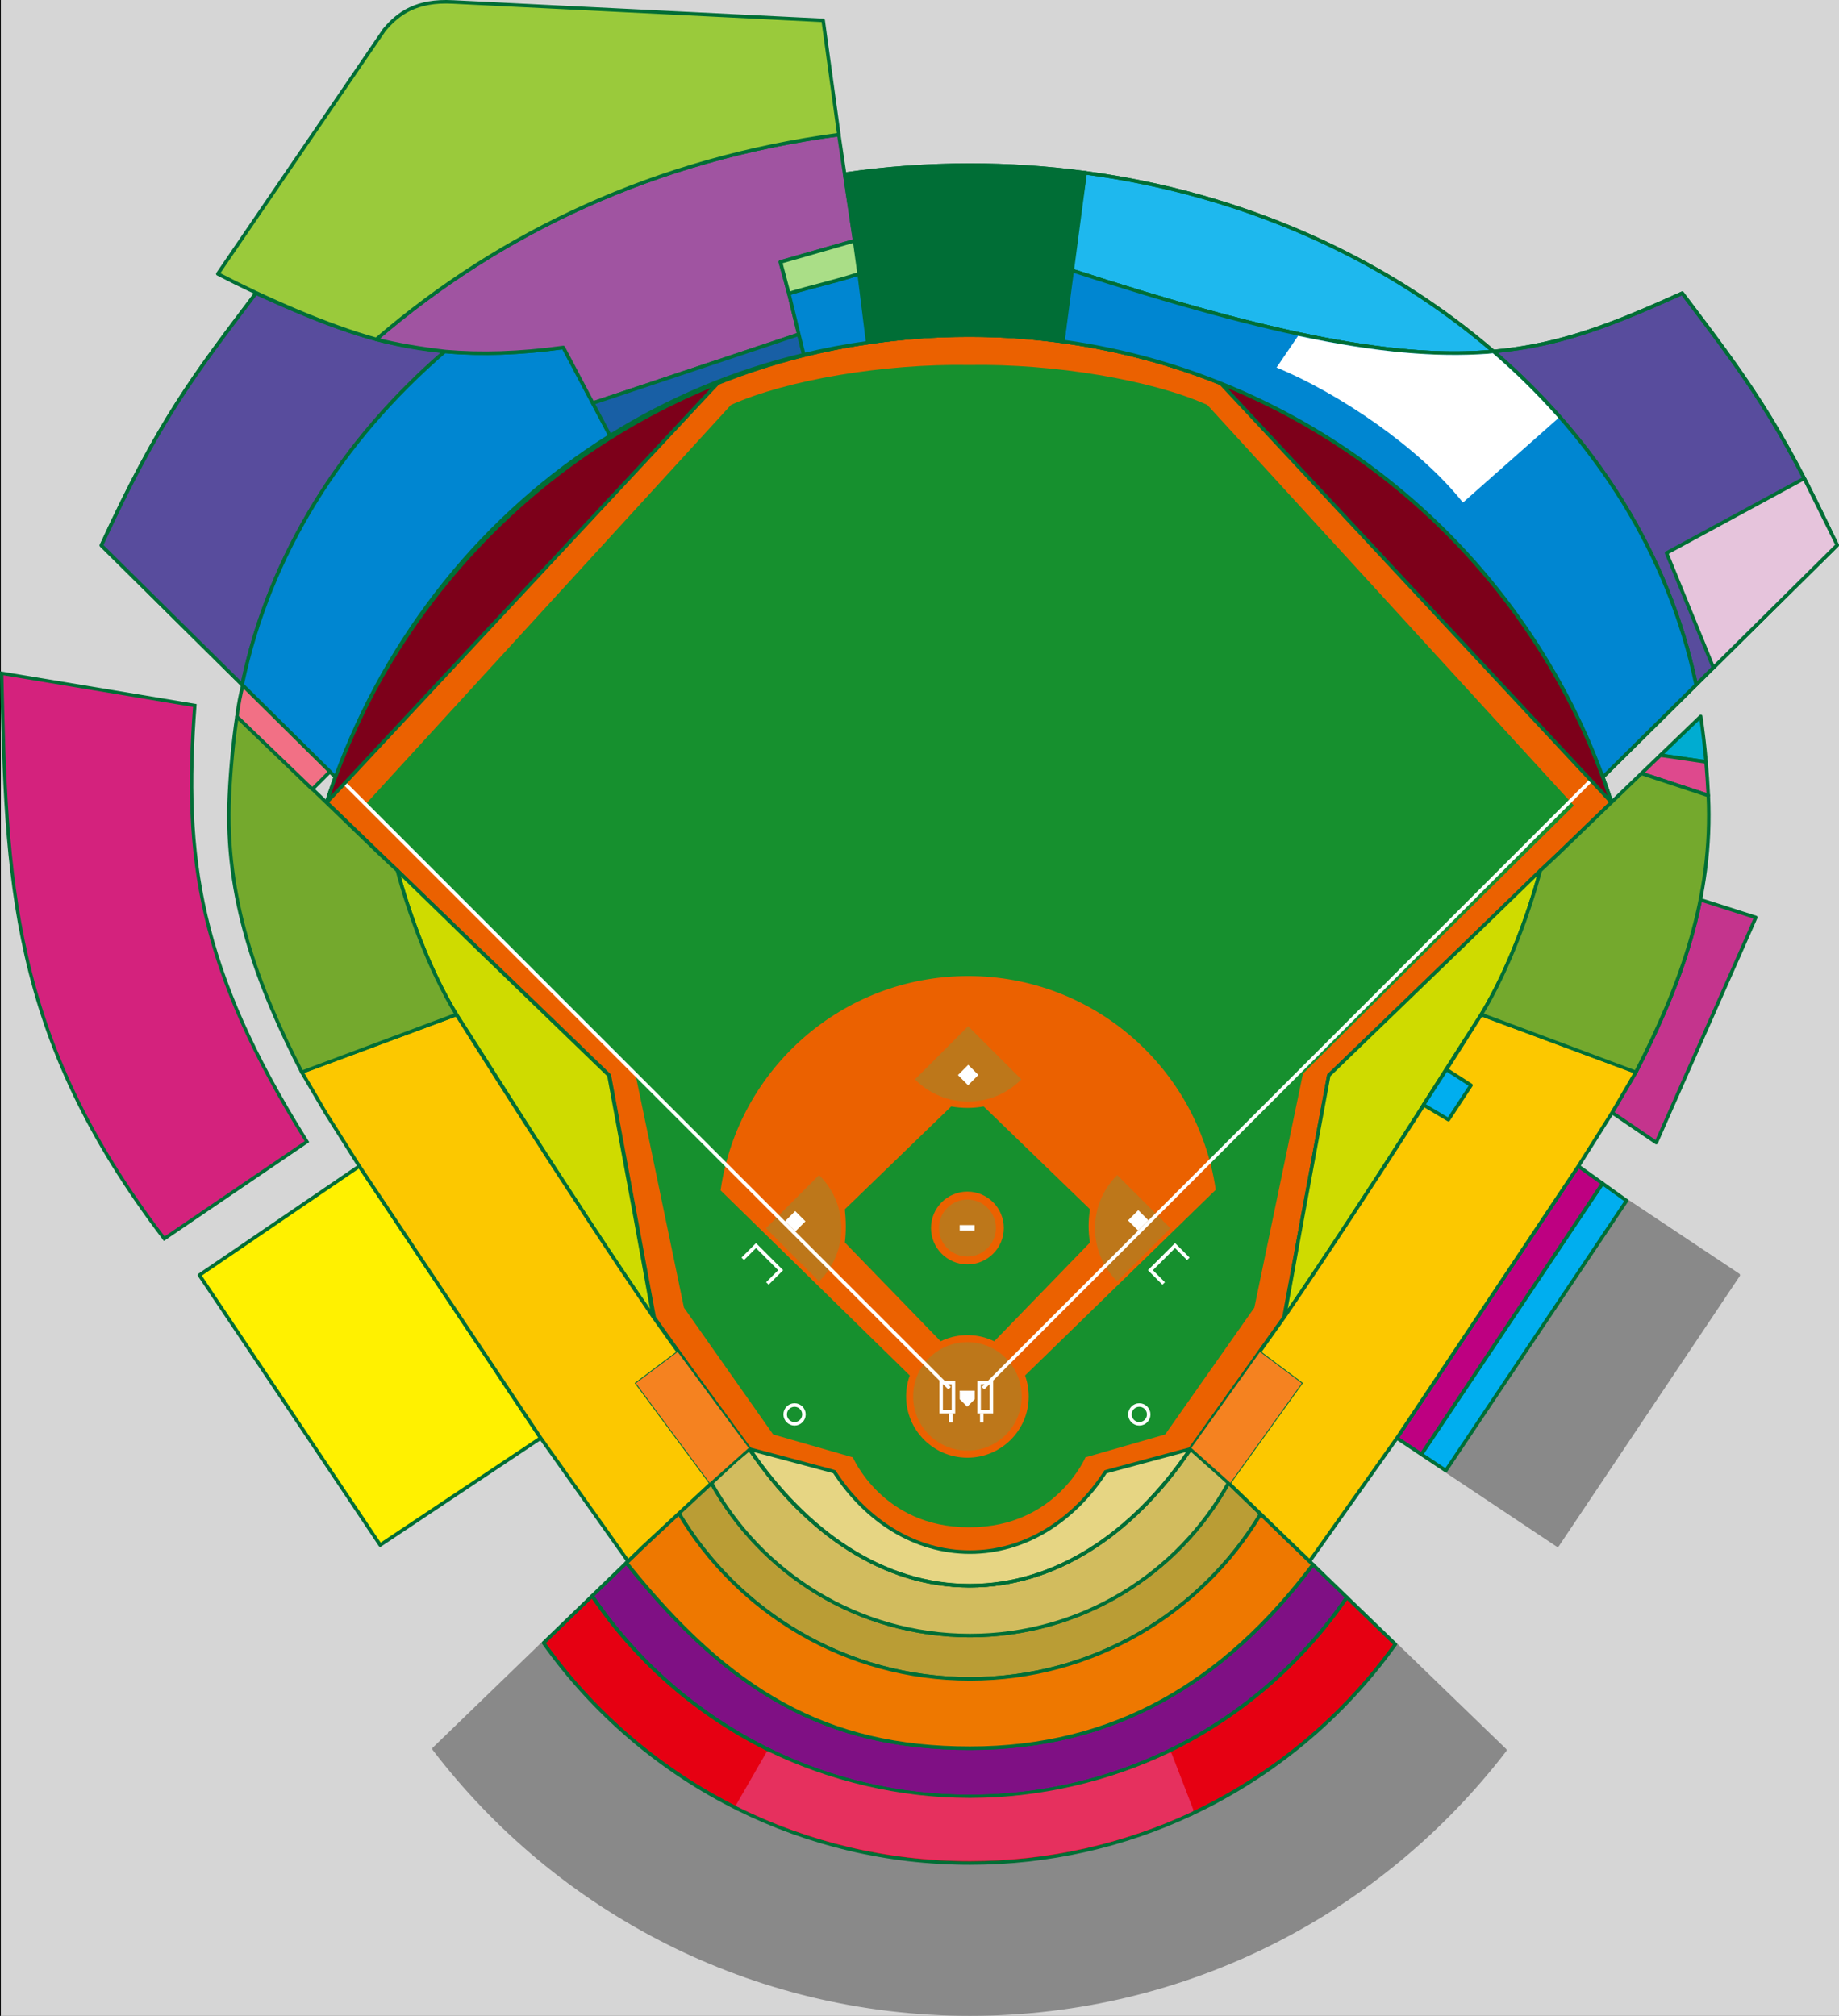<?xml version="1.0" encoding="UTF-8" standalone="no"?>
<!-- Created with Inkscape (http://www.inkscape.org/) -->

<svg
   xmlns:dc="http://purl.org/dc/elements/1.1/"
   xmlns:cc="http://creativecommons.org/ns#"
   xmlns:rdf="http://www.w3.org/1999/02/22-rdf-syntax-ns#"
   xmlns:svg="http://www.w3.org/2000/svg"
   xmlns="http://www.w3.org/2000/svg"
   xmlns:sodipodi="http://sodipodi.sourceforge.net/DTD/sodipodi-0.dtd"
   xmlns:inkscape="http://www.inkscape.org/namespaces/inkscape"
   width="100%"
   height="100%"
   viewBox="0 0 2092.492 2294.029"
   id="svg73974"
   version="1.1"
   inkscape:version="0.92.0 r15299"
   sodipodi:docname="for_thumbnail_all.svg"
   inkscape:export-filename="C:\Users\nayuta.nayuta\Desktop\20160520_abe\03.チケットスター\10.カートリニューアル\01.screens\hall\for_thumbnail_all.png"
   inkscape:export-xdpi="18.35"
   inkscape:export-ydpi="18.35">
  <rect x="0" y="0" width="2092.492" height="2294.029" fill="#333333" stroke="none"/>
  <title
     id="title74007">rakuten-kobo-stadium-2016-all</title>
  <defs
     id="defs73976" />
  <sodipodi:namedview
     id="base"
     pagecolor="#ffffff"
     bordercolor="#666666"
     borderopacity="1.0"
     inkscape:pageopacity="0.0"
     inkscape:pageshadow="2"
     inkscape:zoom="0.16284207"
     inkscape:cx="-645.98147"
     inkscape:cy="1617.273"
     inkscape:document-units="px"
     inkscape:current-layer="layer2"
     showgrid="false"
     fit-margin-top="0"
     fit-margin-left="0"
     fit-margin-right="0"
     fit-margin-bottom="0"
     inkscape:window-width="1920"
     inkscape:window-height="1017"
     inkscape:window-x="-8"
     inkscape:window-y="-8"
     inkscape:window-maximized="1"
     showguides="true"
     inkscape:guide-bbox="true">
    <sodipodi:guide
       position="0,1200"
       orientation="1,0"
       id="guide4796"
       inkscape:locked="false" />
    <inkscape:grid
       type="xygrid"
       id="grid4798" />
    <sodipodi:guide
       position="1086.943,2296.704"
       orientation="0,1"
       id="guide4800"
       inkscape:locked="false" />
    <sodipodi:guide
       position="2097.124,1829.994"
       orientation="1,0"
       id="guide4802"
       inkscape:locked="false" />
    <sodipodi:guide
       position="1710.246,-3.07"
       orientation="0,1"
       id="guide4804"
       inkscape:locked="false" />
  </sodipodi:namedview>
  <g
     inkscape:groupmode="layer"
     id="layer2"
     inkscape:label="レイヤー"
     style="display:inline"
     transform="translate(-22.016,322.127)">
    <rect
       style="opacity:1;fill:#ffffff;fill-opacity:0.8;stroke:#000000;stroke-width:1.826;stroke-linejoin:round;stroke-miterlimit:4;stroke-dasharray:none;stroke-dashoffset:0;stroke-opacity:1"
       id="rect4794"
       width="2097.124"
       height="2299.774"
       x="22.016"
       y="-324.801" />
    <g
       style="display:inline"
       id="g4540"
       transform="translate(70.621,1812.702)">
      <path
         sodipodi:nodetypes="ccccccccccsccccccccccccccccccsccccccccccc"
         inkscape:connector-curvature="0"
         d="m 1055.048,-368.504 c 62.516,0 118.224,-35.695 154.273,-91.35 l 1.437,-0.426 95.147,-25.598 3.255,-4.884 103.124,-144.6 51.06,-275.721 315.571,-304.844 6.057,-5.814 -444.653,-476.882 c 0,0 -3.778,-1.506 -5.672,-2.249 -86.629,-33.944 -182.01,-52.58 -280.672,-52.58 v 36 c 96.996,-1.707 207.542,17.15 269.968,45.084 l 415.5,454.177 -307.339,304.244 -55.353,266.438 -100.806,143.354 -90.879,26.107 c 0,0 -33.304,79.216 -130.02,79.216 h -1.821 c -96.716,0 -130.02,-79.216 -130.02,-79.216 l -90.879,-26.107 -100.806,-143.354 -55.353,-266.438 -307.339,-304.244 415.5,-454.177 c 62.426,-27.934 172.794,-46.791 269.79,-45.084 v -36 c -98.662,0 -193.865,18.636 -280.494,52.58 -1.894,0.742 -5.672,2.249 -5.672,2.249 l -444.653,476.882 6.057,5.814 315.571,304.844 51.06,275.721 103.124,144.6 3.255,4.884 95.147,25.598 1.437,0.426 c 36.05,55.655 91.757,91.35 154.273,91.35 z"
         style="display:inline;fill:#eb6100;fill-opacity:1;stroke:none"
         id="path75195-0-9-8" />
      <path
         sodipodi:nodetypes="cccccccccccccccc"
         inkscape:connector-curvature="0"
         d="m 1053.976,-1717.45 c 96.996,-1.707 207.542,17.15 269.968,45.084 l 415.5,454.177 -307.339,304.244 -55.353,266.438 -100.806,143.354 -90.879,26.107 c 0,0 -33.304,79.216 -130.02,79.216 h -1.821 c -96.716,0 -130.02,-79.216 -130.02,-79.216 l -90.879,-26.107 -100.806,-143.354 -55.353,-266.438 -307.339,-304.244 415.5,-454.177 c 62.426,-27.934 172.794,-46.791 269.79,-45.084"
         style="display:inline;fill:#16902e;fill-opacity:1;stroke:#16902e;stroke-width:4;stroke-miterlimit:4;stroke-dasharray:none;stroke-opacity:1"
         id="path75195-0-9-8-8" />
      <circle
         transform="matrix(0.242,0,0,0.242,761.729,-1011.814)"
         id="path4286-5"
         style="color:#000000;display:inline;overflow:visible;visibility:visible;fill:#bd771a;fill-opacity:1;stroke:#eb6100;stroke-width:37.227;stroke-miterlimit:4;stroke-dasharray:none;stroke-opacity:1;marker:none;enable-background:accumulate"
         cx="1200.061"
         cy="1134.117"
         r="152.533" />
      <circle
         transform="matrix(0.431,0,0,0.431,534.936,-1034.491)"
         id="path4286-5-7"
         style="color:#000000;display:inline;overflow:visible;visibility:visible;fill:#bd771a;fill-opacity:1;stroke:#eb6100;stroke-width:18.567;stroke-miterlimit:4;stroke-dasharray:none;stroke-opacity:1;marker:none;enable-background:accumulate"
         cx="1200.061"
         cy="1134.117"
         r="152.533" />
      <path
         sodipodi:nodetypes="cccccccccccscc"
         inkscape:connector-curvature="0"
         id="path4286-6"
         d="m 987.525,-571.424 33.461,-34.85 -110.361,-113.868 c 1.704,-13.541 1.397,-25.764 0,-39.286 l 122.411,-118.393 c 13.473,2.381 25.314,2.322 38.304,0 l 122.411,118.393 c -2.236,13.447 -2.281,26.317 0,39.286 l -110.362,113.868 33.461,34.85 215.75,-210.162 c -20.35,-136.118 -137.753,-240.512 -279.539,-240.512 -142.014,0 -259.567,104.73 -279.637,241.169 z"
         style="color:#000000;display:inline;overflow:visible;visibility:visible;fill:#eb6100;fill-opacity:1;stroke:#eb6100;stroke-width:4;stroke-miterlimit:4;stroke-dasharray:none;stroke-opacity:1;marker:none;enable-background:accumulate" />
      <path
         sodipodi:nodetypes="cccc"
         inkscape:connector-curvature="0"
         id="path4286-5-7-1"
         d="m 1282.227,-737.089 -59.587,59.587 c -32.909,-32.909 -32.909,-86.264 -10e-5,-119.173 z"
         style="color:#000000;display:inline;overflow:visible;visibility:visible;fill:#bd771a;fill-opacity:1;stroke:#bd771a;stroke-width:1.282;stroke-miterlimit:4;stroke-opacity:1;marker:none;enable-background:accumulate" />
      <path
         sodipodi:nodetypes="cccc"
         inkscape:connector-curvature="0"
         id="path4286-5-7-1-8"
         d="m 823.798,-737.089 59.587,59.587 c 32.909,-32.909 32.909,-86.264 10e-5,-119.173 z"
         style="color:#000000;display:inline;overflow:visible;visibility:visible;fill:#bd771a;fill-opacity:1;stroke:#bd771a;stroke-width:1.282;stroke-miterlimit:4;stroke-opacity:1;marker:none;enable-background:accumulate" />
      <path
         sodipodi:nodetypes="cccc"
         inkscape:connector-curvature="0"
         id="path4286-5-7-1-9"
         d="m 1053.012,-966.101 59.587,59.587 c -32.909,32.909 -86.264,32.909 -119.173,10e-5 z"
         style="color:#000000;display:inline;overflow:visible;visibility:visible;fill:#bd771a;fill-opacity:1;stroke:#bd771a;stroke-width:1.282;stroke-miterlimit:4;stroke-opacity:1;marker:none;enable-background:accumulate" />
      <path
         sodipodi:nodetypes="ccccc"
         inkscape:connector-curvature="0"
         id="path4404"
         d="m 1043.86,-740.173 h 15.989 v 5.082 h -15.989 z"
         style="fill:#ffffff;stroke:#ffffff;stroke-width:1px;stroke-linecap:butt;stroke-linejoin:miter;stroke-opacity:1" />
      <path
         sodipodi:nodetypes="ccccc"
         inkscape:connector-curvature="0"
         id="path4406"
         d="m 1042.097,-911.374 10.982,-10.982 10.848,10.848 -10.982,10.982 z"
         style="fill:#ffffff;stroke:#ffffff;stroke-width:1px;stroke-linecap:butt;stroke-linejoin:miter;stroke-opacity:1" />
      <path
         sodipodi:nodetypes="ccccc"
         inkscape:connector-curvature="0"
         id="path4406-2"
         d="m 1235.59,-745.962 10.982,-10.982 10.848,10.848 -10.982,10.982 z"
         style="display:inline;fill:#ffffff;stroke:#ffffff;stroke-width:1px;stroke-linecap:butt;stroke-linejoin:miter;stroke-opacity:1" />
      <path
         inkscape:connector-curvature="0"
         id="path4426"
         d="m 1069.878,-555.009 690.376,-690.376"
         style="fill:none;stroke:#ffffff;stroke-width:4;stroke-linecap:butt;stroke-linejoin:miter;stroke-miterlimit:4;stroke-dasharray:none;stroke-opacity:1" />
      <path
         inkscape:connector-curvature="0"
         id="path4426-7"
         d="M 1031.878,-555.009 343.451,-1243.436"
         style="display:inline;fill:none;stroke:#ffffff;stroke-width:4;stroke-linecap:butt;stroke-linejoin:miter;stroke-miterlimit:4;stroke-dasharray:none;stroke-opacity:1"
         sodipodi:nodetypes="cc" />
      <path
         sodipodi:nodetypes="ccccc"
         inkscape:connector-curvature="0"
         id="path4406-2-9"
         d="m 856.191,-755.921 10.982,10.982 -10.848,10.848 -10.982,-10.982 z"
         style="display:inline;fill:#ffffff;stroke:#ffffff;stroke-width:1px;stroke-linecap:butt;stroke-linejoin:miter;stroke-opacity:1" />
      <path
         sodipodi:nodetypes="ccccc"
         inkscape:connector-curvature="0"
         id="path4464"
         d="m 1065.458,-561.449 h 14.016 v 33.083 h -14.016 z"
         style="fill:none;stroke:#ffffff;stroke-width:4;stroke-linecap:butt;stroke-linejoin:miter;stroke-miterlimit:4;stroke-dasharray:none;stroke-opacity:1" />
      <path
         sodipodi:nodetypes="cc"
         inkscape:connector-curvature="0"
         id="path4466"
         d="m 1068.489,-526.693 v 10.701"
         style="fill:none;stroke:#ffffff;stroke-width:4;stroke-linecap:butt;stroke-linejoin:miter;stroke-miterlimit:4;stroke-dasharray:none;stroke-opacity:1" />
      <path
         sodipodi:nodetypes="ccccc"
         inkscape:connector-curvature="0"
         id="path4464-5"
         d="m 1036.278,-561.449 h -14.016 v 33.083 h 14.016 z"
         style="display:inline;fill:none;stroke:#ffffff;stroke-width:4;stroke-linecap:butt;stroke-linejoin:miter;stroke-miterlimit:4;stroke-dasharray:none;stroke-opacity:1" />
      <path
         sodipodi:nodetypes="cc"
         inkscape:connector-curvature="0"
         id="path4466-4"
         d="m 1033.247,-526.693 v 10.701"
         style="display:inline;fill:none;stroke:#ffffff;stroke-width:4;stroke-linecap:butt;stroke-linejoin:miter;stroke-miterlimit:4;stroke-dasharray:none;stroke-opacity:1" />
      <path
         sodipodi:nodetypes="cccccc"
         inkscape:connector-curvature="0"
         id="path4489"
         d="m 1043.839,-551.75 v 8.996 l 8.103,8.103 8.103,-8.103 v -8.996 z"
         style="fill:#ffffff;stroke:#ffffff;stroke-width:1px;stroke-linecap:butt;stroke-linejoin:miter;stroke-opacity:1" />
      <path
         sodipodi:nodetypes="cccc"
         inkscape:connector-curvature="0"
         id="path4491"
         d="m 1303.497,-702.286 -15.089,-15.089 -28.036,28.036 15.089,15.089"
         style="fill:none;stroke:#ffffff;stroke-width:4;stroke-linecap:butt;stroke-linejoin:miter;stroke-miterlimit:4;stroke-dasharray:none;stroke-opacity:1" />
      <path
         sodipodi:nodetypes="cccc"
         inkscape:connector-curvature="0"
         id="path4491-2"
         d="m 796.534,-702.286 15.089,-15.089 28.036,28.036 -15.089,15.089"
         style="display:inline;fill:none;stroke:#ffffff;stroke-width:4;stroke-linecap:butt;stroke-linejoin:miter;stroke-miterlimit:4;stroke-dasharray:none;stroke-opacity:1" />
      <circle
         transform="matrix(0.872,0,0,0.872,169.916,-1811.115)"
         id="path4520"
         style="color:#000000;display:inline;overflow:visible;visibility:visible;fill:none;stroke:#ffffff;stroke-width:4.587;stroke-linecap:round;stroke-linejoin:miter;stroke-miterlimit:4;stroke-dasharray:none;stroke-dashoffset:0;stroke-opacity:1;marker:none;enable-background:accumulate"
         cx="1236.048"
         cy="1474.664"
         r="12.248" />
      <circle
         transform="matrix(0.872,0,0,0.872,-222.363,-1811.115)"
         id="path4520-3"
         style="color:#000000;display:inline;overflow:visible;visibility:visible;fill:none;stroke:#ffffff;stroke-width:4.587;stroke-linecap:round;stroke-linejoin:miter;stroke-miterlimit:4;stroke-dasharray:none;stroke-dashoffset:0;stroke-opacity:1;marker:none;enable-background:accumulate"
         cx="1236.048"
         cy="1474.664"
         r="12.248" />
    </g>
    <path
       style="color:#000000;display:inline;overflow:visible;visibility:visible;fill:#7f1084;fill-opacity:1;stroke:#006e36;stroke-width:4;stroke-linecap:round;stroke-linejoin:round;stroke-miterlimit:4;stroke-dashoffset:0;stroke-opacity:1;marker:none;enable-background:accumulate"
       d="m 734.726,1456.362 c 0.481,0.601 0.962,1.201 1.443,1.8 116.554,145.129 225.855,209.179 389.499,209.179 164.31,0 289.267,-74.543 390.31,-208.935 l 38.582,37.305 c -93.478,136.799 -250.7,226.584 -428.892,226.584 -178.875,0 -336.619,-90.475 -429.964,-228.16 z"
       id="path75467"
       inkscape:connector-curvature="0"
       sodipodi:nodetypes="cssccscc" />
    <path
       inkscape:connector-curvature="0"
       style="color:#000000;display:inline;overflow:visible;visibility:visible;fill:#ba9d35;fill-opacity:1;stroke:#006e36;stroke-width:4;stroke-linecap:round;stroke-linejoin:round;stroke-miterlimit:4;stroke-dashoffset:0;stroke-opacity:1;marker:none;enable-background:accumulate"
       d="m 793.912,1399.133 c 67.067,113.317 190.538,189.303 331.757,189.303 140.538,0 263.5,-75.256 330.784,-187.668 l -36.557,-35.355 c -57.219,103.567 -167.532,173.707 -294.227,173.707 -127.391,0 -238.219,-70.912 -295.165,-175.416 z"
       id="path74969-2"
       sodipodi:nodetypes="csccscc" />
    <path
       style="display:inline;fill:#d2bc5e;fill-opacity:1;stroke:#006e36;stroke-width:4;stroke-linecap:butt;stroke-linejoin:miter;stroke-miterlimit:4;stroke-dasharray:none;stroke-opacity:1"
       d="m 874.874,1326.925 c 64.906,96.231 153.335,155.45 250.794,155.45 96.716,0 184.54,-58.32 249.306,-153.257 0.427,-0.626 0.964,-1.423 1.523,-2.255 l 0.029,-0.038 43.369,38.587 c -57.219,103.567 -167.532,173.707 -294.227,173.707 -127.391,0 -238.219,-70.912 -295.165,-175.416 z"
       id="path75195-5"
       inkscape:connector-curvature="0"
       sodipodi:nodetypes="csscccscc" />
    <path
       style="color:#000000;display:inline;overflow:visible;visibility:visible;fill:#898989;fill-opacity:1;stroke:#898989;stroke-width:4;stroke-linecap:round;stroke-linejoin:round;stroke-miterlimit:4;stroke-dashoffset:0;stroke-opacity:1;marker:none;enable-background:accumulate"
       d="m 515.913,1668.057 c 140.085,183.471 361.096,301.846 609.756,301.846 247.988,0 468.477,-117.737 608.619,-300.362 l -124.582,-120.528 c -107.904,150.766 -284.497,249.019 -484.038,249.019 -200.225,0 -377.344,-98.928 -485.145,-250.572 z"
       id="path74927"
       inkscape:connector-curvature="0"
       sodipodi:nodetypes="csccscc" />
    <path
       style="color:#000000;display:inline;overflow:visible;visibility:visible;fill:#ee7800;fill-opacity:1;stroke:#006e36;stroke-width:4;stroke-linecap:round;stroke-linejoin:round;stroke-miterlimit:4;stroke-dashoffset:0;stroke-opacity:1;marker:none;enable-background:accumulate"
       d="m 793.912,1399.133 c 67.067,113.317 190.538,189.303 331.757,189.303 140.538,0 263.5,-75.256 330.784,-187.668 l 59.526,57.639 c -101.042,134.392 -226,208.935 -390.31,208.935 -163.644,0 -272.946,-64.049 -389.499,-209.179 -0.481,-0.599 -0.962,-1.199 -1.443,-1.8 z"
       id="path74969"
       inkscape:connector-curvature="0"
       sodipodi:nodetypes="csccsscc" />
    <path
       style="fill:#e6d583;fill-opacity:1;stroke:#006e36;stroke-width:4;stroke-linecap:butt;stroke-linejoin:miter;stroke-miterlimit:4;stroke-dasharray:none;stroke-opacity:1"
       d="m 926.262,1340.57 42.142,11.292 2.961,0.942 c 36.049,55.68 91.77,91.394 154.302,91.394 62.516,0 118.224,-35.695 154.273,-91.35 l 1.437,-0.426 95.147,-25.598 -0.029,0.038 c -0.559,0.833 -1.096,1.629 -1.523,2.255 -64.766,94.937 -152.59,153.257 -249.306,153.257 -97.458,0 -185.888,-59.219 -250.794,-155.45 z"
       id="path75195"
       inkscape:connector-curvature="0"
       sodipodi:nodetypes="cccsccccsscc" />
    <path
       style="color:#000000;display:inline;overflow:visible;visibility:visible;fill:none;stroke:#006e36;stroke-width:4;stroke-linecap:round;stroke-linejoin:round;stroke-miterlimit:4;stroke-dashoffset:0;stroke-opacity:1;marker:none;enable-background:accumulate"
       d="m 1123.668,1482.376 c -96.716,0 -184.252,-60.719 -249.018,-155.656 -1.617,-2.37 -5.095,-4.779 -5.095,-4.779 l -103.124,-144.6 -51.06,-275.721 -315.571,-304.844 c 0,0 -2.71,-2.788 -6.236,-5.547 C 492.706,282.607 782.103,59.251 1123.668,59.251 l 2,-1e-5 c 341.565,0 630.962,223.355 730.104,531.978 -3.526,2.758 -6.236,5.547 -6.236,5.547 l -315.571,304.844 -51.06,275.721 -103.124,144.6 c 0,0 -3.19,4.808 -4.807,7.178 -64.766,94.937 -152.59,153.257 -249.306,153.257 z"
       id="path73956-1-7-4-9-4-8-8-2-9"
       inkscape:connector-curvature="0"
       sodipodi:nodetypes="ccccccccccccccccc" />
    <path
       style="color:#000000;display:inline;overflow:visible;visibility:visible;fill:#e60012;fill-opacity:1;stroke:#006e36;stroke-width:4;stroke-linecap:round;stroke-linejoin:round;stroke-miterlimit:4;stroke-dashoffset:0;stroke-opacity:1;marker:none;enable-background:accumulate"
       d="m 1377.857,1742.082 c 92.901,-43.552 172.696,-110.42 231.848,-193.069 l -55.146,-53.301 c -51.402,75.222 -122.077,136.229 -204.914,175.91 z"
       id="path4538"
       inkscape:connector-curvature="0"
       sodipodi:nodetypes="ccccc" />
    <path
       style="color:#000000;display:inline;overflow:visible;visibility:visible;fill:#e60012;fill-opacity:1;stroke:#006e36;stroke-width:4;stroke-linecap:round;stroke-linejoin:round;stroke-miterlimit:4;stroke-dashoffset:0;stroke-opacity:1;marker:none;enable-background:accumulate"
       d="m 1349.646,1671.621 c -67.81,32.482 -143.769,50.674 -223.978,50.674 -81.151,0 -157.952,-18.622 -226.364,-51.825 l -37.578,65.942 c 79.532,39.444 169.148,61.619 263.942,61.619 90.154,0 175.623,-20.056 252.189,-55.95 z"
       id="path4536"
       inkscape:connector-curvature="0"
       sodipodi:nodetypes="csccscc" />
    <path
       style="color:#000000;display:inline;overflow:visible;visibility:visible;fill:#e60012;fill-opacity:1;stroke:#006e36;stroke-width:4;stroke-linecap:round;stroke-linejoin:round;stroke-miterlimit:4;stroke-dashoffset:0;stroke-opacity:1;marker:none;enable-background:accumulate"
       d="M 899.304,1670.471 C 816.92,1630.487 746.701,1569.357 695.704,1494.136 l -55.181,53.325 c 56.764,79.85 132.747,145.083 221.203,188.953 z"
       id="path74906-7"
       inkscape:connector-curvature="0"
       sodipodi:nodetypes="ccccc" />
    <path
       style="color:#000000;display:inline;overflow:visible;visibility:visible;fill:#c4348d;fill-opacity:1;stroke:#006e36;stroke-width:4;stroke-linecap:round;stroke-linejoin:round;stroke-miterlimit:4;stroke-dashoffset:0;stroke-opacity:1;marker:none;enable-background:accumulate"
       d="m 1956.79,701.793 c -13.721,68.854 -40.934,133.035 -73.359,196.111 l -27.025,46.131 50.167,34.098 113.263,-256.2 z"
       id="path75721"
       inkscape:connector-curvature="0"
       sodipodi:nodetypes="ccc" />
    <path
       style="color:#000000;display:inline;overflow:visible;visibility:visible;fill:#898989;fill-opacity:1;stroke:#898989;stroke-width:4;stroke-linecap:round;stroke-linejoin:round;stroke-miterlimit:4;stroke-dashoffset:0;stroke-opacity:1;marker:none;enable-background:accumulate"
       d="m 1794.192,1436.131 205.714,-307.143 -127.086,-84.727 -205.714,307.143 z"
       id="path73956-1-7-4-9-4-8-8-2-9-7-4"
       inkscape:connector-curvature="0"
       sodipodi:nodetypes="ccccc" />
    <path
       style="color:#000000;display:inline;overflow:visible;visibility:visible;fill:none;stroke:none;stroke-width:4;marker:none;enable-background:accumulate"
       d="m 1933.633,916.924 43.398,24.338 -32.69,62.541 -37.769,-25.67 z"
       id="path75721-3"
       inkscape:connector-curvature="0"
       sodipodi:nodetypes="ccccc" />
    <path
       style="color:#000000;display:inline;overflow:visible;visibility:visible;fill:#00aeef;fill-opacity:1;stroke:#006e36;stroke-width:4;stroke-linecap:round;stroke-linejoin:round;stroke-miterlimit:4;stroke-dashoffset:0;stroke-opacity:1;marker:none;enable-background:accumulate"
       d="m 1639.326,1332.883 27.779,18.52 205.714,-307.143 -27.422,-19.651 z"
       id="path3191"
       inkscape:connector-curvature="0"
       sodipodi:nodetypes="ccccc" />
    <path
       style="color:#000000;display:inline;overflow:visible;visibility:visible;fill:#be0081;fill-opacity:1;stroke:#006e36;stroke-width:4;stroke-linecap:round;stroke-linejoin:round;stroke-miterlimit:4;stroke-dashoffset:0;stroke-opacity:1;marker:none;enable-background:accumulate"
       d="m 1845.397,1024.61 -27.422,-19.651 -206.428,309.404 27.779,18.52 z"
       id="path73956-1-7-4-9-4-8-8-2-9-7-4-1"
       inkscape:connector-curvature="0"
       sodipodi:nodetypes="ccccc" />
    <path
       style="color:#000000;display:inline;overflow:visible;visibility:visible;fill:#fff100;fill-opacity:1;stroke:#006e36;stroke-width:4;stroke-linecap:round;stroke-linejoin:round;stroke-miterlimit:4;stroke-dashoffset:0;stroke-opacity:1;marker:none;enable-background:accumulate"
       d="m 430.839,1004.959 206.428,309.404 -182.645,121.768 -205.714,-307.143 z"
       id="path73956-1-7-4-9-4-8-8-2-9-7-4-1-8"
       inkscape:connector-curvature="0"
       sodipodi:nodetypes="ccccc" />
    <path
       style="color:#000000;display:inline;overflow:visible;visibility:visible;fill:#584c9d;fill-opacity:1;stroke:#006e36;stroke-width:4;stroke-linecap:round;stroke-linejoin:round;stroke-miterlimit:4;stroke-dashoffset:0;stroke-opacity:1;marker:none;enable-background:accumulate"
       d="M 1951.99,457.105 2112.08,298.553 C 2046.333,156.13 2007.653,106.192 1936.156,11.577 c -75.548,34.019 -136.505,59.359 -214.991,66.291 l 0.01,-0.188 c 117.394,101.062 199.801,231.842 230.403,377.968 z"
       id="path73956-1-7-4-9-4-8-8-2-9-24-5-5"
       inkscape:connector-curvature="0" />
    <path
       style="color:#000000;display:inline;overflow:visible;visibility:visible;fill:#1eb8ee;fill-opacity:1;stroke:#006e36;stroke-width:4;stroke-linecap:round;stroke-linejoin:round;stroke-miterlimit:4;stroke-dashoffset:0;stroke-opacity:1;marker:none;enable-background:accumulate"
       d="m 1720.343,77.94 c -104.137,9.014 -239.234,-14.335 -479.966,-92.66 l 16.345,-110.8 c 180.298,24.166 341.547,97.396 464.449,203.2 z"
       id="path73956-1-7-4-9-4-8-8-2-9-24-5-6"
       inkscape:connector-curvature="0"
       sodipodi:nodetypes="ccccc" />
    <path
       style="color:#000000;display:inline;overflow:visible;visibility:visible;fill:none;stroke:#006e36;stroke-width:4;stroke-linecap:round;stroke-linejoin:round;stroke-miterlimit:4;stroke-dasharray:none;stroke-dashoffset:0;stroke-opacity:1;marker:none;enable-background:accumulate"
       d="m 297.872,454.616 c 59.406,-298.823 335.793,-527.456 685.351,-578.541 46.298,-6.766 93.89,-10.29 142.446,-10.29 44.582,0 88.352,2.971 131.054,8.695 352.515,47.249 632.212,282.058 694.852,581.169"
       id="path75699"
       inkscape:connector-curvature="0"
       sodipodi:nodetypes="cscsc" />
    <path
       style="color:#000000;display:inline;overflow:visible;visibility:visible;fill:none;stroke:#006e36;stroke-width:4;stroke-linecap:round;stroke-linejoin:round;stroke-miterlimit:4;stroke-dashoffset:0;stroke-opacity:1;marker:none;enable-background:accumulate"
       d="M 1003.943,-14.721 C 580.855,122.936 489.248,90.686 313.356,11.483 c -71.496,94.615 -110.177,144.553 -175.924,286.976 89.873,89.151 175.561,173.849 265.633,262.799 94.426,-261.503 326.271,-452.67 608.89,-493.927 36.467,-5.323 73.768,-8.08 111.712,-8.08 l 2,-10e-6 c 35.861,0 71.147,2.462 105.699,7.226 284.147,39.181 518.593,234.071 614.45,495.779 L 2112.08,298.553 C 2046.333,156.13 2007.653,106.192 1936.156,11.577 1760.264,90.781 1663.465,122.936 1240.377,-14.721"
       id="path73956-1-7-4-9-4-8-8-2-9-24-5"
       inkscape:connector-curvature="0"
       sodipodi:nodetypes="cscccccsccsc" />
    <path
       inkscape:connector-curvature="0"
       style="color:#000000;display:inline;overflow:visible;visibility:visible;fill:#584c9d;fill-opacity:1;stroke:#006e36;stroke-width:4;stroke-linecap:round;stroke-linejoin:round;stroke-miterlimit:4;stroke-dashoffset:0;stroke-opacity:1;marker:none;enable-background:accumulate"
       d="M 297.458,457.105 137.367,298.553 c 65.747,-142.423 104.427,-192.361 175.924,-286.976 75.548,34.019 136.505,59.359 214.991,66.291 l -0.01,-0.188 c -117.394,101.062 -199.801,231.842 -230.403,377.968 z"
       id="path73956-1-7-4-9-4-8-8-2-9-24-5-5-23" />
    <path
       inkscape:connector-curvature="0"
       style="color:#000000;display:inline;overflow:visible;visibility:visible;fill:#e6c4dc;fill-opacity:1;stroke:#006e36;stroke-width:4;stroke-linecap:round;stroke-linejoin:round;stroke-miterlimit:4;stroke-dashoffset:0;stroke-opacity:1;marker:none;enable-background:accumulate"
       d="m 1971.59,437.693 140.918,-139.563 -37.601,-75.843 -156.608,84.916 z"
       id="path73956-1-7-4-9-4-8-8-2-9-24-5-5-6"
       sodipodi:nodetypes="ccccc" />
    <path
       style="color:#000000;display:inline;overflow:visible;visibility:visible;fill:#7d001a;fill-opacity:1;stroke:#006e36;stroke-width:4;stroke-linecap:round;stroke-linejoin:miter;stroke-miterlimit:4;stroke-dashoffset:0;stroke-opacity:1;marker:none;enable-background:accumulate"
       d="M 838.898,113.878 C 628.098,198.257 463.498,373.53 393.564,591.229 L 409.279,574.49 830.786,122.432 Z M 1855.772,591.229 C 1785.896,373.708 1621.508,198.545 1410.956,114.086 l 7.064,7.586 424.584,455.358 z"
       id="path73956-1-7-4-9-4-8-8-2-9-4"
       inkscape:connector-curvature="0"
       sodipodi:nodetypes="cccccccccc" />
    <path
       inkscape:connector-curvature="0"
       style="color:#000000;display:inline;overflow:visible;visibility:visible;fill:#0086d1;fill-opacity:1;stroke:#006e36;stroke-width:4;stroke-linecap:round;stroke-linejoin:round;stroke-miterlimit:4;stroke-dashoffset:0;stroke-opacity:1;marker:none;enable-background:accumulate"
       d="m 1721.175,77.68 c 117.394,101.062 199.801,231.842 230.403,377.968 l 0.412,1.456 v -10e-6 L 1845.817,562.257 C 1749.96,300.549 1515.514,105.659 1231.367,66.478 l 9.01,-81.198 c 237.105,77.145 371.734,100.958 475.237,93.046 z"
       id="path73956-1-7-4-9-4-8-8-2-9-24-5-5-2"
       sodipodi:nodetypes="ccccccccc" />
    <path
       style="color:#000000;display:inline;overflow:visible;visibility:visible;fill:#0086d1;fill-opacity:1;stroke:#006e36;stroke-width:4;stroke-linecap:round;stroke-linejoin:round;stroke-miterlimit:4;stroke-dashoffset:0;stroke-opacity:1;marker:none;enable-background:accumulate"
       d="m 663.016,73.304 c -49.235,6.732 -90.621,7.969 -129.183,5.021 l -5.561,-0.645 c -117.394,101.062 -199.801,231.842 -230.403,377.968 l -0.412,1.456 v -10e-6 l 106.173,105.152 C 463.274,399.418 573.185,262.992 716.166,173.714 Z"
       id="path3201"
       inkscape:connector-curvature="0"
       sodipodi:nodetypes="ccccccccc" />
    <path
       style="color:#000000;display:inline;overflow:visible;visibility:visible;fill:#a054a1;fill-opacity:1;stroke:#006e36;stroke-width:4;stroke-linecap:round;stroke-linejoin:round;stroke-miterlimit:4;stroke-dashoffset:0;stroke-opacity:1;marker:none;enable-background:accumulate"
       d="m 994.374,-48.14 -17.962,-120.807 c -208.208,27.907 -384.313,110.853 -526.241,233.034 24.003,6.156 50.59,10.589 78.932,13.852 39.725,3.438 82.745,2.347 133.912,-4.636 l 33.512,63.31 234.397,-78.277 -11.323,-46.426 -9.821,-35.938 z"
       id="path3205"
       inkscape:connector-curvature="0" />
    <path
       style="color:#000000;display:inline;overflow:visible;visibility:visible;fill:#185fa5;fill-opacity:1;stroke:#006e36;stroke-width:4;stroke-linecap:round;stroke-linejoin:round;stroke-miterlimit:4;stroke-dashoffset:0;stroke-opacity:1;marker:none;enable-background:accumulate"
       d="m 696.528,136.615 19.638,37.1 c 66.833,-41.73 140.891,-73.159 220.419,-92.17 l -5.66,-23.207 z"
       id="path3195"
       inkscape:connector-curvature="0"
       sodipodi:nodetypes="ccccc" />
    <path
       style="color:#000000;display:inline;overflow:visible;visibility:visible;fill:#0086d1;fill-opacity:1;stroke:#006e36;stroke-width:4;stroke-linecap:round;stroke-linejoin:round;stroke-miterlimit:4;stroke-dashoffset:0;stroke-opacity:1;marker:none;enable-background:accumulate"
       d="m 936.585,81.545 c 23.775,-5.683 48.039,-10.256 72.745,-13.663 l -9.778,-78.485 c -28.05,9.127 -54.875,14.878 -79.95,22.514 z"
       id="path73956-1-7-4-9-4-8-8-2-9-24-5-5-2-2"
       inkscape:connector-curvature="0"
       sodipodi:nodetypes="ccccc" />
    <path
       style="color:#000000;display:inline;overflow:visible;visibility:visible;fill:#006e36;fill-opacity:1;stroke:#006e36;stroke-width:4;stroke-linecap:round;stroke-linejoin:round;stroke-miterlimit:4;stroke-dashoffset:0;stroke-opacity:1;marker:none;enable-background:accumulate"
       d="m 1011.956,67.331 c 36.467,-5.323 73.768,-8.08 111.712,-8.08 l 2,-10e-6 c 35.861,0 71.147,2.462 105.699,7.226 l 25.355,-191.998 c -42.702,-5.723 -86.472,-8.695 -131.054,-8.695 -48.556,0 -96.148,3.525 -142.446,10.29 z"
       id="path73956-1-7-4-9-4-8-8-2-9-24-5-1"
       inkscape:connector-curvature="0"
       sodipodi:nodetypes="cccccccc" />
    <path
       style="color:#000000;display:inline;overflow:visible;visibility:visible;fill:#cfdb00;fill-opacity:1;stroke:#006e36;stroke-width:4;stroke-linecap:round;stroke-linejoin:round;stroke-miterlimit:4;stroke-dashoffset:0;stroke-opacity:1;marker:none;enable-background:accumulate"
       d="m 1504.475,1060.866 29.491,-159.246 149.296,-144.221 91.392,-88.892 c -12.192,45.599 -35.552,111.988 -67.19,163.904 -39.491,60.368 -125.662,200.453 -223.927,343.954 z"
       id="path73956-1-7-4-9-4-8-8-2-9-2"
       inkscape:connector-curvature="0"
       sodipodi:nodetypes="ccccccc" />
    <path
       style="color:#000000;display:inline;overflow:visible;visibility:visible;fill:#fcc800;fill-opacity:1;stroke:#006e36;stroke-width:4;stroke-linecap:round;stroke-linejoin:round;stroke-miterlimit:4;stroke-dashoffset:0;stroke-opacity:1;marker:none;enable-background:accumulate"
       d="m 1883.43,897.904 -27.025,46.131 -38.431,60.923 -206.428,309.404 -99.38,140.203 -19.593,-18.822 -114.697,-110.943 82.97,-116.531 22.69,-31.906 c 98.266,-143.501 223.927,-343.954 223.927,-343.954 z"
       id="path73956-1-7-4-9-4-8-8-2-9-7"
       inkscape:connector-curvature="0"
       sodipodi:nodetypes="ccccccccccc" />
    <path
       style="color:#000000;display:inline;overflow:visible;visibility:visible;fill:#00acd1;fill-opacity:1;stroke:#006e36;stroke-width:4;stroke-linecap:round;stroke-linejoin:round;stroke-miterlimit:4;stroke-dashoffset:0;stroke-opacity:1;marker:none;enable-background:accumulate"
       d="m 1911.312,537.288 45.888,-44.189 c 2.537,17.195 4.52,34.412 6.029,51.816 z"
       id="path3762"
       inkscape:connector-curvature="0"
       sodipodi:nodetypes="cccc" />
    <path
       style="color:#000000;display:inline;overflow:visible;visibility:visible;fill:#de498d;fill-opacity:1;stroke:#006e36;stroke-width:4;stroke-linecap:round;stroke-linejoin:round;stroke-miterlimit:4;stroke-dashoffset:0;stroke-opacity:1;marker:none;enable-background:accumulate"
       d="m 1963.23,544.915 c 1.095,12.628 1.941,25.355 2.569,38.243 l -76.036,-25.118 21.55,-20.752 z"
       id="path3760"
       inkscape:connector-curvature="0"
       sodipodi:nodetypes="ccccc" />
    <path
       style="color:#000000;display:inline;overflow:visible;visibility:visible;fill:#74a92d;fill-opacity:1;stroke:#006e36;stroke-width:4;stroke-linecap:round;stroke-linejoin:round;stroke-miterlimit:4;stroke-dashoffset:0;stroke-opacity:1;marker:none;enable-background:accumulate"
       d="m 1965.798,583.158 c 5.67,116.443 -32.081,216.925 -82.368,314.746 0,0 -0.1,-0.125 -175.966,-65.494 31.638,-51.917 54.997,-118.305 67.19,-163.904 l 20.27,-18.974 54.612,-52.756 40.226,-38.736 z"
       id="path73956-1-7-4-9-4-8-8-2-9-7-3"
       inkscape:connector-curvature="0"
       sodipodi:nodetypes="cccccccc" />
    <path
       style="color:#000000;display:inline;overflow:visible;visibility:visible;fill:#cfdb00;fill-opacity:1;stroke:#006e36;stroke-width:4;stroke-linecap:round;stroke-linejoin:round;stroke-miterlimit:4;stroke-dashoffset:0;stroke-opacity:1;marker:none;enable-background:accumulate"
       d="m 744.339,1060.866 -29.491,-159.246 -149.296,-144.221 -91.392,-88.892 c 12.192,45.599 35.552,111.988 67.19,163.904 39.491,60.368 125.662,200.453 223.927,343.954 z"
       id="path73956-1-7-4-9-4-8-8-2-9-2-3"
       inkscape:connector-curvature="0"
       sodipodi:nodetypes="ccccccc" />
    <path
       style="color:#000000;display:inline;overflow:visible;visibility:visible;fill:#fcc800;fill-opacity:1;stroke:#006e36;stroke-width:4;stroke-linecap:round;stroke-linejoin:round;stroke-miterlimit:4;stroke-dashoffset:0;stroke-opacity:1;marker:none;enable-background:accumulate"
       d="m 365.383,897.904 27.025,46.131 38.431,60.923 206.428,309.404 99.38,140.203 19.593,-18.822 118.047,-109.738 -86.32,-117.736 -22.69,-31.906 C 667.011,1032.863 541.349,832.41 541.349,832.41 Z"
       id="path73956-1-7-4-9-4-8-8-2-9-7-41"
       inkscape:connector-curvature="0"
       sodipodi:nodetypes="ccccccccccc" />
    <path
       style="color:#000000;display:inline;overflow:visible;visibility:visible;fill:#74a92d;fill-opacity:1;stroke:#006e36;stroke-width:4;stroke-linecap:round;stroke-linejoin:round;stroke-miterlimit:4;stroke-dashoffset:0;stroke-opacity:1;marker:none;enable-background:accumulate"
       d="M 541.349,832.41 C 509.711,780.494 486.352,714.105 474.16,668.506 l -20.27,-18.974 -54.612,-52.756 -107.664,-103.677 c -4.378,29.672 -7.105,59.408 -8.598,90.059 -5.67,116.443 32.081,216.925 82.368,314.746 0,0 0.1,-0.125 175.966,-65.494 z"
       id="path73956-1-7-4-9-4-8-8-2-9-7-3-7"
       inkscape:connector-curvature="0"
       sodipodi:nodetypes="cccccscc" />
    <path
       inkscape:connector-curvature="0"
       style="color:#000000;display:inline;overflow:visible;visibility:visible;fill:#ffffff;fill-opacity:1;stroke:none;stroke-width:4;marker:none;enable-background:accumulate"
       d="m 1499.046,60.093 c 90.158,19.312 157.786,24.445 215.81,20.366 l 5.739,-0.601 c 26.849,23.114 51.69,47.738 74.678,73.789 l -108.66,96.165 C 1637.234,187.502 1545.859,125.558 1474.549,96.131 Z"
       id="path73956-1-7-4-9-4-8-8-2-9-24-5-5-2-1"
       sodipodi:nodetypes="ccccccc" />
    <g
       style="display:inline;fill:#d4227d;fill-opacity:1"
       id="g3156"
       transform="matrix(0.961,0,0,0.961,-482.742,-48.627)">
      <path
         id="path3158"
         d="M 719.736,1182.25 C 535.576,940.757 532.828,755.595 527.174,512.68 l 228.747,38.135 c -13.529,180.426 3.964,310.88 132.746,516.533 z"
         style="fill:#d4227d;fill-opacity:1;fill-rule:nonzero;stroke:#006e36;stroke-width:4px;stroke-linecap:butt;stroke-linejoin:miter;stroke-dasharray:none;stroke-opacity:1"
         inkscape:connector-curvature="0"
         sodipodi:nodetypes="ccccc" />
    </g>
    <path
       sodipodi:nodetypes="cccccc"
       inkscape:connector-curvature="0"
       id="path73956-1-7-4-9-4-8-8-2-9-7-3-74-2"
       d="m 377.399,576.054 -85.752,-82.577 c 1.756,-14.83 3.984,-24.808 6.573,-35.68 v 0 l 99.189,98.236 z"
       style="color:#000000;display:inline;overflow:visible;visibility:visible;fill:#f27085;fill-opacity:1;stroke:#006e36;stroke-width:3.992;stroke-linecap:round;stroke-linejoin:round;stroke-miterlimit:4;stroke-dasharray:none;stroke-dashoffset:0;stroke-opacity:1;marker:none;enable-background:accumulate" />
    <path
       style="color:#000000;display:inline;overflow:visible;visibility:visible;fill:#9aca3b;fill-opacity:1;stroke:#006e36;stroke-width:4;stroke-linecap:round;stroke-linejoin:round;stroke-miterlimit:4;stroke-dashoffset:0;stroke-opacity:1;marker:none;enable-background:accumulate"
       d="M 976.509,-168.947 C 768.301,-141.04 592.1,-58.094 450.172,64.087 395.033,49.071 322.308,16.862 269.836,-10.463 l 189.432,-277.635 c 15.957,-19.08 36.824,-34.035 78.14,-31.813 l 421.223,20.958 z"
       id="path73956-1-7-4-9-4-8-8-2-9-24-5-6-2-7"
       inkscape:connector-curvature="0"
       sodipodi:nodetypes="ccccccc" />
    <path
       style="fill:#f58220;fill-opacity:1;stroke:#006e36;stroke-width:1px;stroke-linecap:butt;stroke-linejoin:miter;stroke-opacity:1"
       d="m 793.186,1215.655 81.406,110.07 -45.144,40.317 -84.597,-114.179 z"
       id="path3975"
       inkscape:connector-curvature="0"
       sodipodi:nodetypes="ccccc" />
    <path
       style="display:inline;fill:#f58220;fill-opacity:1;stroke:#006e36;stroke-width:1px;stroke-linecap:butt;stroke-linejoin:miter;stroke-opacity:1"
       d="m 1455.576,1215.655 -78.719,110.07 45.144,40.317 81.911,-114.179 z"
       id="path3975-0"
       inkscape:connector-curvature="0"
       sodipodi:nodetypes="ccccc" />
    <path
       style="color:#000000;display:inline;overflow:visible;visibility:visible;fill:#aade87;fill-opacity:1;stroke:#006e36;stroke-width:4;stroke-linecap:round;stroke-linejoin:round;stroke-miterlimit:4;stroke-dashoffset:0;stroke-opacity:1;marker:none;enable-background:accumulate"
       d="m 919.602,11.911 c 25.266,-7.691 51.641,-13.303 79.95,-22.514 l -5.177,-37.537 -84.29,24.206 z"
       id="path3411"
       inkscape:connector-curvature="0"
       sodipodi:nodetypes="ccccc" />
    <path
       style="color:#000000;display:inline;overflow:visible;visibility:visible;fill:#00aeef;fill-opacity:1;stroke:#006e36;stroke-width:4;stroke-linecap:round;stroke-linejoin:round;stroke-miterlimit:4;stroke-dashoffset:0;stroke-opacity:1;marker:none;enable-background:accumulate"
       d="m 1641.746,935.164 28.322,16.892 25.714,-39.143 -27.965,-18.022 z"
       id="path3191-8"
       inkscape:connector-curvature="0"
       sodipodi:nodetypes="ccccc" />
    <path
       style="color:#000000;display:inline;overflow:visible;visibility:visible;fill:#e6305e;fill-opacity:1;stroke:#e6305e;stroke-width:4;stroke-linecap:round;stroke-linejoin:round;stroke-miterlimit:4;stroke-dashoffset:0;stroke-opacity:1;marker:none;enable-background:accumulate"
       d="m 1353.373,1674.308 c -67.81,32.482 -147.496,51.633 -227.705,51.633 -81.151,0 -161.48,-19.707 -229.892,-52.91 l -34.05,59.094 c 79.532,39.444 169.148,61.619 263.942,61.619 90.154,0 175.623,-20.056 252.189,-55.95 z"
       id="path4536-6"
       inkscape:connector-curvature="0"
       sodipodi:nodetypes="csccscc" />
  </g>
</svg>
